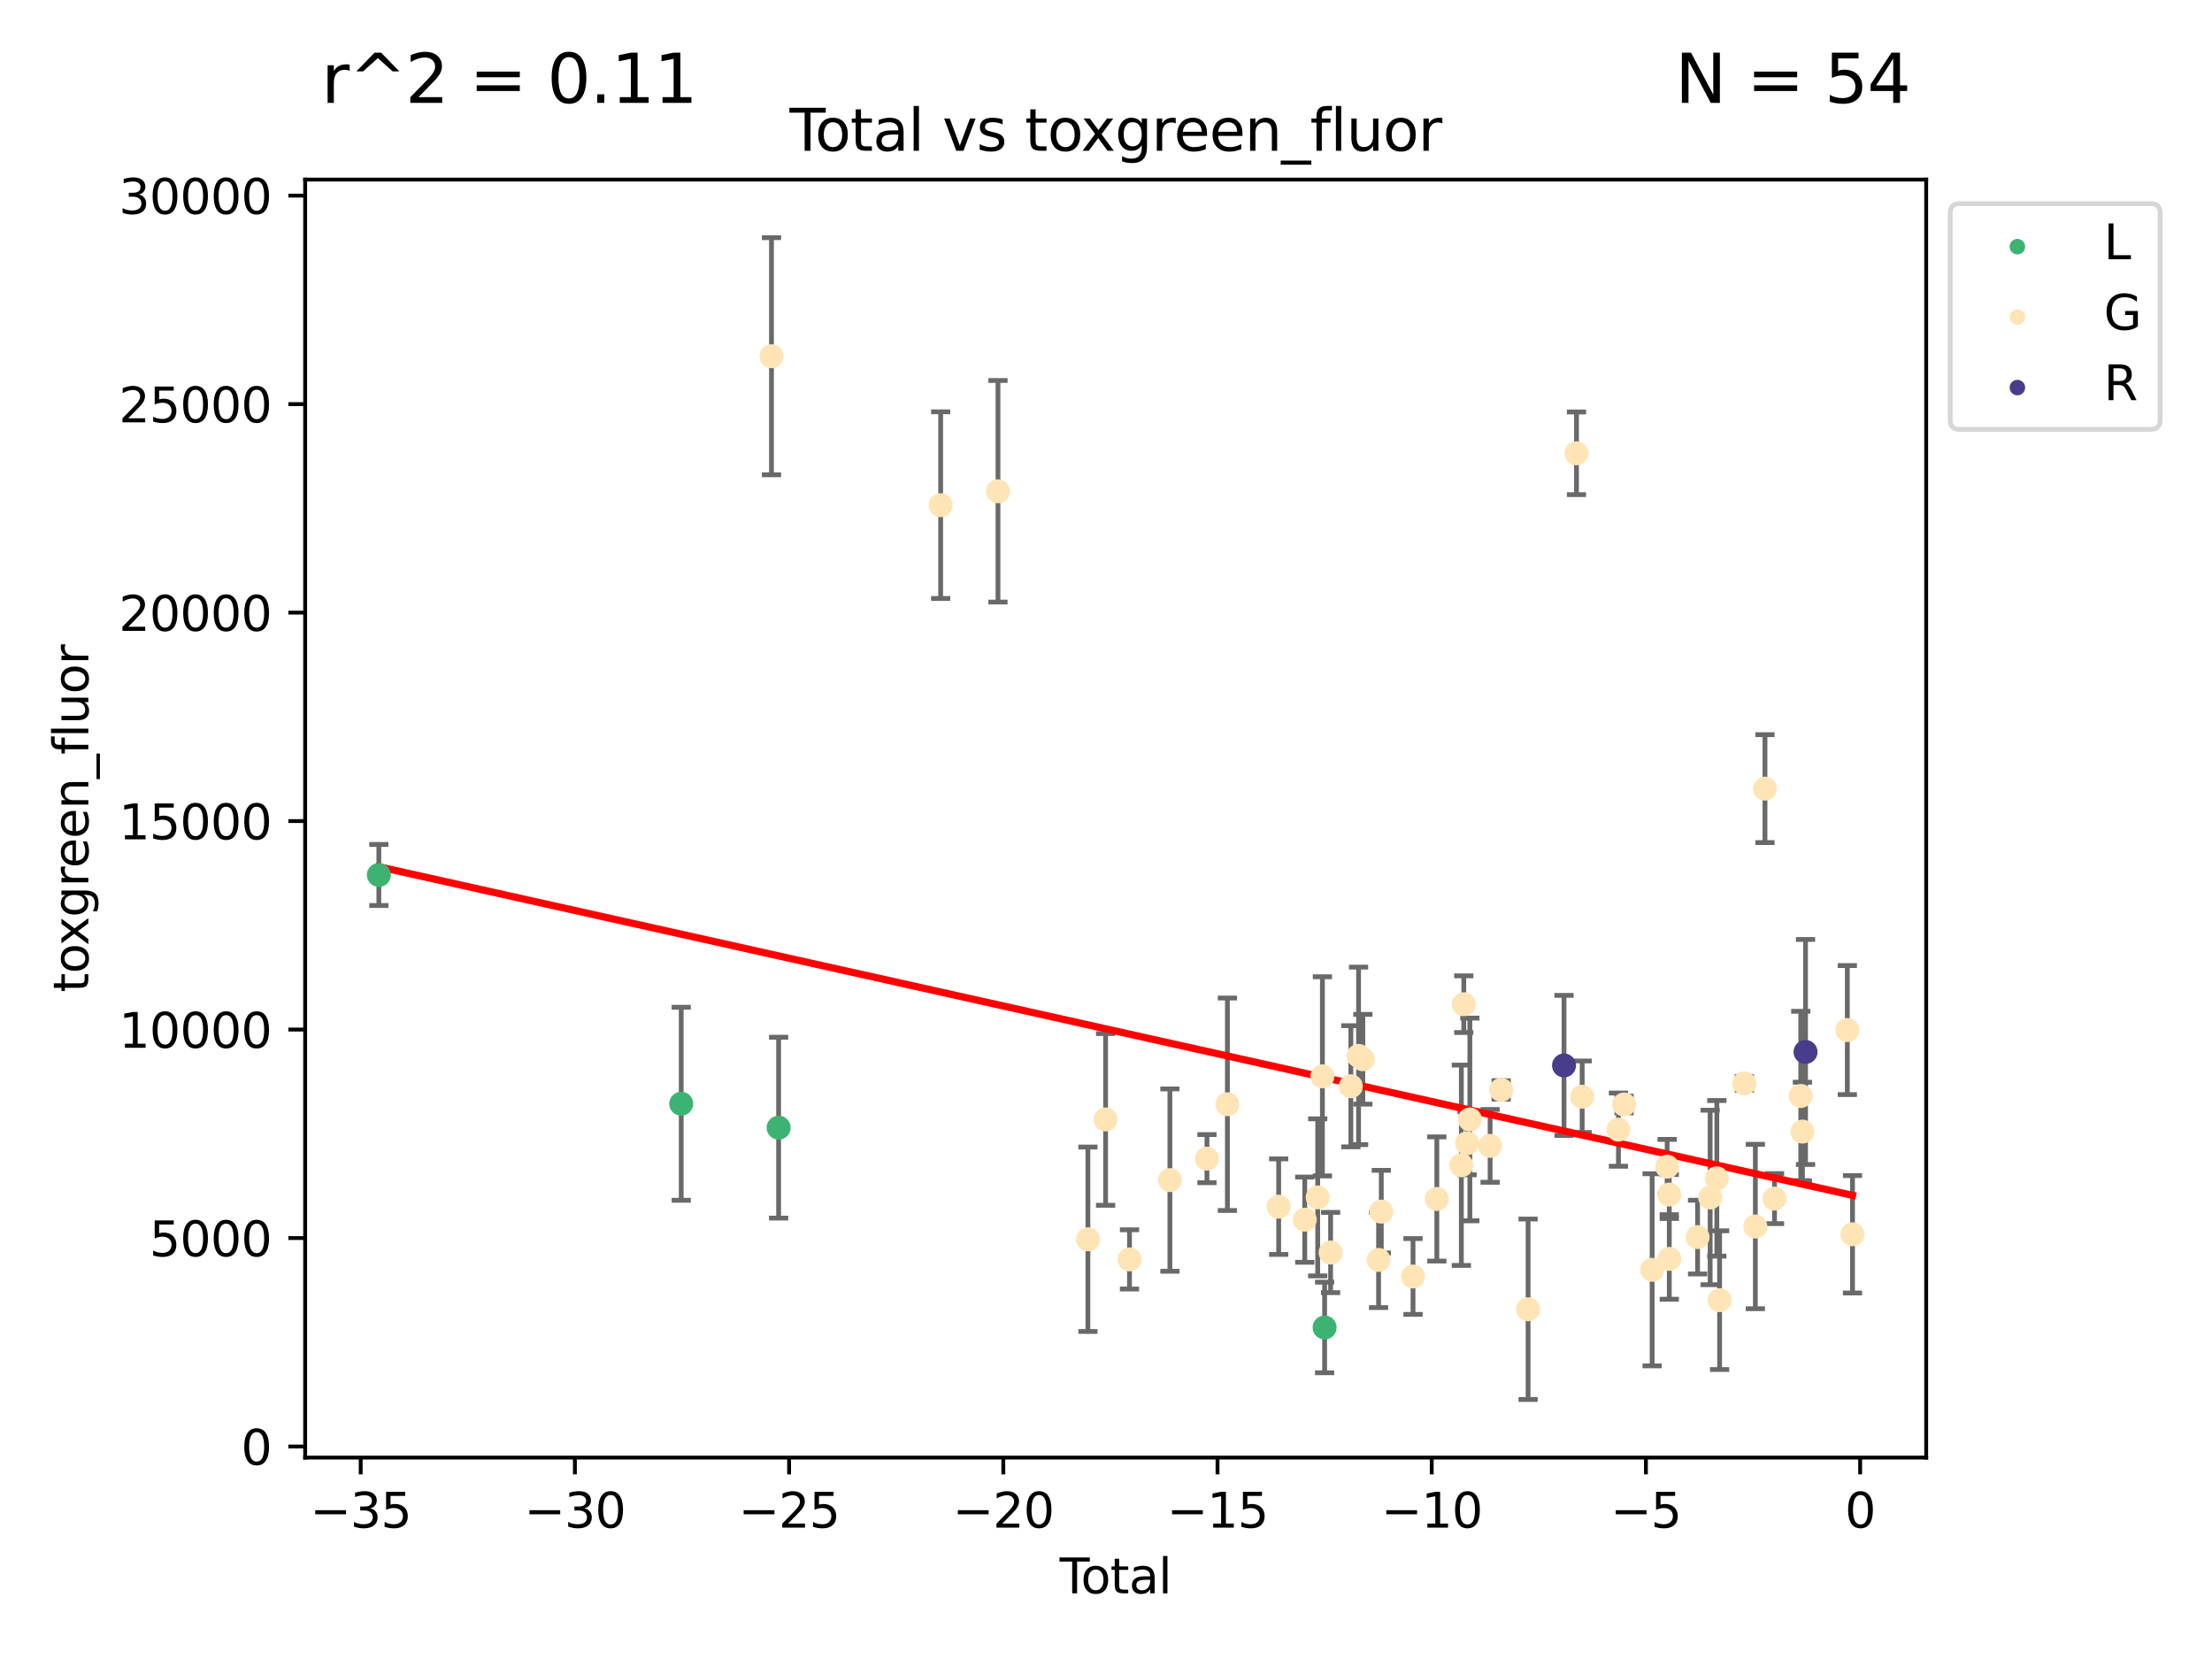<?xml version="1.0" encoding="utf-8" standalone="no"?>
<!DOCTYPE svg PUBLIC "-//W3C//DTD SVG 1.1//EN"
  "http://www.w3.org/Graphics/SVG/1.1/DTD/svg11.dtd">
<svg xmlns:xlink="http://www.w3.org/1999/xlink" width="460.8pt" height="345.6pt" viewBox="0 0 460.8 345.6" xmlns="http://www.w3.org/2000/svg" version="1.1">
 <defs>
  <style type="text/css">*{stroke-linejoin: round; stroke-linecap: butt}</style>
 </defs>
 <g id="figure_1">
  <g id="patch_1">
   <path d="M 0 345.6 
L 460.8 345.6 
L 460.8 0 
L 0 0 
z
" style="fill: #ffffff"/>
  </g>
  <g id="axes_1">
   <g id="patch_2">
    <path d="M 63.571 303.64 
L 401.26 303.64 
L 401.26 37.411 
L 63.571 37.411 
z
" style="fill: #ffffff"/>
   </g>
   <g id="PathCollection_1">
    <defs>
     <path id="mb30250d85d" d="M 0 1.118 
C 0.297 1.118 0.581 1 0.791 0.791 
C 1 0.581 1.118 0.297 1.118 0 
C 1.118 -0.297 1 -0.581 0.791 -0.791 
C 0.581 -1 0.297 -1.118 0 -1.118 
C -0.297 -1.118 -0.581 -1 -0.791 -0.791 
C -1 -0.581 -1.118 -0.297 -1.118 0 
C -1.118 0.297 -1 0.581 -0.791 0.791 
C -0.581 1 -0.297 1.118 0 1.118 
z
" style="stroke: #3cb371"/>
    </defs>
    <g clip-path="url(#p413982f5e1)">
     <use xlink:href="#mb30250d85d" x="78.921" y="182.274" style="fill: #3cb371; stroke: #3cb371"/>
     <use xlink:href="#mb30250d85d" x="141.91" y="229.93" style="fill: #3cb371; stroke: #3cb371"/>
     <use xlink:href="#mb30250d85d" x="162.201" y="234.914" style="fill: #3cb371; stroke: #3cb371"/>
     <use xlink:href="#mb30250d85d" x="275.942" y="276.537" style="fill: #3cb371; stroke: #3cb371"/>
    </g>
   </g>
   <g id="PathCollection_2">
    <defs>
     <path id="m7699eadff0" d="M 0 1.118 
C 0.297 1.118 0.581 1 0.791 0.791 
C 1 0.581 1.118 0.297 1.118 0 
C 1.118 -0.297 1 -0.581 0.791 -0.791 
C 0.581 -1 0.297 -1.118 0 -1.118 
C -0.297 -1.118 -0.581 -1 -0.791 -0.791 
C -1 -0.581 -1.118 -0.297 -1.118 0 
C -1.118 0.297 -1 0.581 -0.791 0.791 
C -0.581 1 -0.297 1.118 0 1.118 
z
" style="stroke: #ffe4b5"/>
    </defs>
    <g clip-path="url(#p413982f5e1)">
     <use xlink:href="#m7699eadff0" x="160.714" y="74.208" style="fill: #ffe4b5; stroke: #ffe4b5"/>
     <use xlink:href="#m7699eadff0" x="195.959" y="105.23" style="fill: #ffe4b5; stroke: #ffe4b5"/>
     <use xlink:href="#m7699eadff0" x="207.898" y="102.342" style="fill: #ffe4b5; stroke: #ffe4b5"/>
     <use xlink:href="#m7699eadff0" x="226.634" y="258.16" style="fill: #ffe4b5; stroke: #ffe4b5"/>
     <use xlink:href="#m7699eadff0" x="230.316" y="233.197" style="fill: #ffe4b5; stroke: #ffe4b5"/>
     <use xlink:href="#m7699eadff0" x="235.295" y="262.355" style="fill: #ffe4b5; stroke: #ffe4b5"/>
     <use xlink:href="#m7699eadff0" x="243.713" y="245.833" style="fill: #ffe4b5; stroke: #ffe4b5"/>
     <use xlink:href="#m7699eadff0" x="251.433" y="241.366" style="fill: #ffe4b5; stroke: #ffe4b5"/>
     <use xlink:href="#m7699eadff0" x="255.691" y="230.034" style="fill: #ffe4b5; stroke: #ffe4b5"/>
     <use xlink:href="#m7699eadff0" x="266.372" y="251.371" style="fill: #ffe4b5; stroke: #ffe4b5"/>
     <use xlink:href="#m7699eadff0" x="271.803" y="254.078" style="fill: #ffe4b5; stroke: #ffe4b5"/>
     <use xlink:href="#m7699eadff0" x="274.503" y="249.435" style="fill: #ffe4b5; stroke: #ffe4b5"/>
     <use xlink:href="#m7699eadff0" x="275.482" y="224.22" style="fill: #ffe4b5; stroke: #ffe4b5"/>
     <use xlink:href="#m7699eadff0" x="277.188" y="260.922" style="fill: #ffe4b5; stroke: #ffe4b5"/>
     <use xlink:href="#m7699eadff0" x="281.41" y="226.288" style="fill: #ffe4b5; stroke: #ffe4b5"/>
     <use xlink:href="#m7699eadff0" x="283.014" y="219.956" style="fill: #ffe4b5; stroke: #ffe4b5"/>
     <use xlink:href="#m7699eadff0" x="283.907" y="220.66" style="fill: #ffe4b5; stroke: #ffe4b5"/>
     <use xlink:href="#m7699eadff0" x="287.182" y="262.473" style="fill: #ffe4b5; stroke: #ffe4b5"/>
     <use xlink:href="#m7699eadff0" x="287.748" y="252.406" style="fill: #ffe4b5; stroke: #ffe4b5"/>
     <use xlink:href="#m7699eadff0" x="294.358" y="265.915" style="fill: #ffe4b5; stroke: #ffe4b5"/>
     <use xlink:href="#m7699eadff0" x="299.317" y="249.77" style="fill: #ffe4b5; stroke: #ffe4b5"/>
     <use xlink:href="#m7699eadff0" x="304.426" y="242.746" style="fill: #ffe4b5; stroke: #ffe4b5"/>
     <use xlink:href="#m7699eadff0" x="304.935" y="209.192" style="fill: #ffe4b5; stroke: #ffe4b5"/>
     <use xlink:href="#m7699eadff0" x="305.623" y="238.161" style="fill: #ffe4b5; stroke: #ffe4b5"/>
     <use xlink:href="#m7699eadff0" x="306.199" y="233.201" style="fill: #ffe4b5; stroke: #ffe4b5"/>
     <use xlink:href="#m7699eadff0" x="310.416" y="238.706" style="fill: #ffe4b5; stroke: #ffe4b5"/>
     <use xlink:href="#m7699eadff0" x="312.721" y="227.045" style="fill: #ffe4b5; stroke: #ffe4b5"/>
     <use xlink:href="#m7699eadff0" x="318.328" y="272.743" style="fill: #ffe4b5; stroke: #ffe4b5"/>
     <use xlink:href="#m7699eadff0" x="328.411" y="94.432" style="fill: #ffe4b5; stroke: #ffe4b5"/>
     <use xlink:href="#m7699eadff0" x="329.592" y="228.467" style="fill: #ffe4b5; stroke: #ffe4b5"/>
     <use xlink:href="#m7699eadff0" x="337.151" y="235.325" style="fill: #ffe4b5; stroke: #ffe4b5"/>
     <use xlink:href="#m7699eadff0" x="338.328" y="230.083" style="fill: #ffe4b5; stroke: #ffe4b5"/>
     <use xlink:href="#m7699eadff0" x="344.169" y="264.527" style="fill: #ffe4b5; stroke: #ffe4b5"/>
     <use xlink:href="#m7699eadff0" x="347.297" y="243.04" style="fill: #ffe4b5; stroke: #ffe4b5"/>
     <use xlink:href="#m7699eadff0" x="347.735" y="248.851" style="fill: #ffe4b5; stroke: #ffe4b5"/>
     <use xlink:href="#m7699eadff0" x="347.744" y="262.246" style="fill: #ffe4b5; stroke: #ffe4b5"/>
     <use xlink:href="#m7699eadff0" x="353.636" y="257.711" style="fill: #ffe4b5; stroke: #ffe4b5"/>
     <use xlink:href="#m7699eadff0" x="356.257" y="249.454" style="fill: #ffe4b5; stroke: #ffe4b5"/>
     <use xlink:href="#m7699eadff0" x="357.648" y="245.466" style="fill: #ffe4b5; stroke: #ffe4b5"/>
     <use xlink:href="#m7699eadff0" x="358.225" y="270.848" style="fill: #ffe4b5; stroke: #ffe4b5"/>
     <use xlink:href="#m7699eadff0" x="363.379" y="225.684" style="fill: #ffe4b5; stroke: #ffe4b5"/>
     <use xlink:href="#m7699eadff0" x="365.674" y="255.503" style="fill: #ffe4b5; stroke: #ffe4b5"/>
     <use xlink:href="#m7699eadff0" x="367.676" y="164.284" style="fill: #ffe4b5; stroke: #ffe4b5"/>
     <use xlink:href="#m7699eadff0" x="369.667" y="249.691" style="fill: #ffe4b5; stroke: #ffe4b5"/>
     <use xlink:href="#m7699eadff0" x="375.136" y="228.311" style="fill: #ffe4b5; stroke: #ffe4b5"/>
     <use xlink:href="#m7699eadff0" x="375.48" y="235.728" style="fill: #ffe4b5; stroke: #ffe4b5"/>
     <use xlink:href="#m7699eadff0" x="384.832" y="214.584" style="fill: #ffe4b5; stroke: #ffe4b5"/>
     <use xlink:href="#m7699eadff0" x="385.911" y="257.123" style="fill: #ffe4b5; stroke: #ffe4b5"/>
    </g>
   </g>
   <g id="PathCollection_3">
    <defs>
     <path id="m7a2a845eb6" d="M 0 1.118 
C 0.297 1.118 0.581 1 0.791 0.791 
C 1 0.581 1.118 0.297 1.118 0 
C 1.118 -0.297 1 -0.581 0.791 -0.791 
C 0.581 -1 0.297 -1.118 0 -1.118 
C -0.297 -1.118 -0.581 -1 -0.791 -0.791 
C -1 -0.581 -1.118 -0.297 -1.118 0 
C -1.118 0.297 -1 0.581 -0.791 0.791 
C -0.581 1 -0.297 1.118 0 1.118 
z
" style="stroke: #483d8b"/>
    </defs>
    <g clip-path="url(#p413982f5e1)">
     <use xlink:href="#m7a2a845eb6" x="325.813" y="221.954" style="fill: #483d8b; stroke: #483d8b"/>
     <use xlink:href="#m7a2a845eb6" x="376.126" y="219.142" style="fill: #483d8b; stroke: #483d8b"/>
    </g>
   </g>
   <g id="matplotlib.axis_1">
    <g id="xtick_1">
     <g id="line2d_1">
      <defs>
       <path id="mcee246c853" d="M 0 0 
L 0 3.5 
" style="stroke: #000000; stroke-width: 0.8"/>
      </defs>
      <g>
       <use xlink:href="#mcee246c853" x="75.138" y="303.64" style="stroke: #000000; stroke-width: 0.8"/>
      </g>
     </g>
     <g id="text_1">
      <!-- −35 -->
      <g transform="translate(64.586 318.238)scale(0.1 -0.1)">
       <defs>
        <path id="DejaVuSans-2212" d="M 678 2272 
L 4684 2272 
L 4684 1741 
L 678 1741 
L 678 2272 
z
" transform="scale(0.016)"/>
        <path id="DejaVuSans-33" d="M 2597 2516 
Q 3050 2419 3304 2112 
Q 3559 1806 3559 1356 
Q 3559 666 3084 287 
Q 2609 -91 1734 -91 
Q 1441 -91 1130 -33 
Q 819 25 488 141 
L 488 750 
Q 750 597 1062 519 
Q 1375 441 1716 441 
Q 2309 441 2620 675 
Q 2931 909 2931 1356 
Q 2931 1769 2642 2001 
Q 2353 2234 1838 2234 
L 1294 2234 
L 1294 2753 
L 1863 2753 
Q 2328 2753 2575 2939 
Q 2822 3125 2822 3475 
Q 2822 3834 2567 4026 
Q 2313 4219 1838 4219 
Q 1578 4219 1281 4162 
Q 984 4106 628 3988 
L 628 4550 
Q 988 4650 1302 4700 
Q 1616 4750 1894 4750 
Q 2613 4750 3031 4423 
Q 3450 4097 3450 3541 
Q 3450 3153 3228 2886 
Q 3006 2619 2597 2516 
z
" transform="scale(0.016)"/>
        <path id="DejaVuSans-35" d="M 691 4666 
L 3169 4666 
L 3169 4134 
L 1269 4134 
L 1269 2991 
Q 1406 3038 1543 3061 
Q 1681 3084 1819 3084 
Q 2600 3084 3056 2656 
Q 3513 2228 3513 1497 
Q 3513 744 3044 326 
Q 2575 -91 1722 -91 
Q 1428 -91 1123 -41 
Q 819 9 494 109 
L 494 744 
Q 775 591 1075 516 
Q 1375 441 1709 441 
Q 2250 441 2565 725 
Q 2881 1009 2881 1497 
Q 2881 1984 2565 2268 
Q 2250 2553 1709 2553 
Q 1456 2553 1204 2497 
Q 953 2441 691 2322 
L 691 4666 
z
" transform="scale(0.016)"/>
       </defs>
       <use xlink:href="#DejaVuSans-2212"/>
       <use xlink:href="#DejaVuSans-33" x="83.789"/>
       <use xlink:href="#DejaVuSans-35" x="147.412"/>
      </g>
     </g>
    </g>
    <g id="xtick_2">
     <g id="line2d_2">
      <g>
       <use xlink:href="#mcee246c853" x="119.762" y="303.64" style="stroke: #000000; stroke-width: 0.8"/>
      </g>
     </g>
     <g id="text_2">
      <!-- −30 -->
      <g transform="translate(109.209 318.238)scale(0.1 -0.1)">
       <defs>
        <path id="DejaVuSans-30" d="M 2034 4250 
Q 1547 4250 1301 3770 
Q 1056 3291 1056 2328 
Q 1056 1369 1301 889 
Q 1547 409 2034 409 
Q 2525 409 2770 889 
Q 3016 1369 3016 2328 
Q 3016 3291 2770 3770 
Q 2525 4250 2034 4250 
z
M 2034 4750 
Q 2819 4750 3233 4129 
Q 3647 3509 3647 2328 
Q 3647 1150 3233 529 
Q 2819 -91 2034 -91 
Q 1250 -91 836 529 
Q 422 1150 422 2328 
Q 422 3509 836 4129 
Q 1250 4750 2034 4750 
z
" transform="scale(0.016)"/>
       </defs>
       <use xlink:href="#DejaVuSans-2212"/>
       <use xlink:href="#DejaVuSans-33" x="83.789"/>
       <use xlink:href="#DejaVuSans-30" x="147.412"/>
      </g>
     </g>
    </g>
    <g id="xtick_3">
     <g id="line2d_3">
      <g>
       <use xlink:href="#mcee246c853" x="164.385" y="303.64" style="stroke: #000000; stroke-width: 0.8"/>
      </g>
     </g>
     <g id="text_3">
      <!-- −25 -->
      <g transform="translate(153.833 318.238)scale(0.1 -0.1)">
       <defs>
        <path id="DejaVuSans-32" d="M 1228 531 
L 3431 531 
L 3431 0 
L 469 0 
L 469 531 
Q 828 903 1448 1529 
Q 2069 2156 2228 2338 
Q 2531 2678 2651 2914 
Q 2772 3150 2772 3378 
Q 2772 3750 2511 3984 
Q 2250 4219 1831 4219 
Q 1534 4219 1204 4116 
Q 875 4013 500 3803 
L 500 4441 
Q 881 4594 1212 4672 
Q 1544 4750 1819 4750 
Q 2544 4750 2975 4387 
Q 3406 4025 3406 3419 
Q 3406 3131 3298 2873 
Q 3191 2616 2906 2266 
Q 2828 2175 2409 1742 
Q 1991 1309 1228 531 
z
" transform="scale(0.016)"/>
       </defs>
       <use xlink:href="#DejaVuSans-2212"/>
       <use xlink:href="#DejaVuSans-32" x="83.789"/>
       <use xlink:href="#DejaVuSans-35" x="147.412"/>
      </g>
     </g>
    </g>
    <g id="xtick_4">
     <g id="line2d_4">
      <g>
       <use xlink:href="#mcee246c853" x="209.008" y="303.64" style="stroke: #000000; stroke-width: 0.8"/>
      </g>
     </g>
     <g id="text_4">
      <!-- −20 -->
      <g transform="translate(198.456 318.238)scale(0.1 -0.1)">
       <use xlink:href="#DejaVuSans-2212"/>
       <use xlink:href="#DejaVuSans-32" x="83.789"/>
       <use xlink:href="#DejaVuSans-30" x="147.412"/>
      </g>
     </g>
    </g>
    <g id="xtick_5">
     <g id="line2d_5">
      <g>
       <use xlink:href="#mcee246c853" x="253.632" y="303.64" style="stroke: #000000; stroke-width: 0.8"/>
      </g>
     </g>
     <g id="text_5">
      <!-- −15 -->
      <g transform="translate(243.079 318.238)scale(0.1 -0.1)">
       <defs>
        <path id="DejaVuSans-31" d="M 794 531 
L 1825 531 
L 1825 4091 
L 703 3866 
L 703 4441 
L 1819 4666 
L 2450 4666 
L 2450 531 
L 3481 531 
L 3481 0 
L 794 0 
L 794 531 
z
" transform="scale(0.016)"/>
       </defs>
       <use xlink:href="#DejaVuSans-2212"/>
       <use xlink:href="#DejaVuSans-31" x="83.789"/>
       <use xlink:href="#DejaVuSans-35" x="147.412"/>
      </g>
     </g>
    </g>
    <g id="xtick_6">
     <g id="line2d_6">
      <g>
       <use xlink:href="#mcee246c853" x="298.255" y="303.64" style="stroke: #000000; stroke-width: 0.8"/>
      </g>
     </g>
     <g id="text_6">
      <!-- −10 -->
      <g transform="translate(287.703 318.238)scale(0.1 -0.1)">
       <use xlink:href="#DejaVuSans-2212"/>
       <use xlink:href="#DejaVuSans-31" x="83.789"/>
       <use xlink:href="#DejaVuSans-30" x="147.412"/>
      </g>
     </g>
    </g>
    <g id="xtick_7">
     <g id="line2d_7">
      <g>
       <use xlink:href="#mcee246c853" x="342.878" y="303.64" style="stroke: #000000; stroke-width: 0.8"/>
      </g>
     </g>
     <g id="text_7">
      <!-- −5 -->
      <g transform="translate(335.507 318.238)scale(0.1 -0.1)">
       <use xlink:href="#DejaVuSans-2212"/>
       <use xlink:href="#DejaVuSans-35" x="83.789"/>
      </g>
     </g>
    </g>
    <g id="xtick_8">
     <g id="line2d_8">
      <g>
       <use xlink:href="#mcee246c853" x="387.502" y="303.64" style="stroke: #000000; stroke-width: 0.8"/>
      </g>
     </g>
     <g id="text_8">
      <!-- 0 -->
      <g transform="translate(384.32 318.238)scale(0.1 -0.1)">
       <use xlink:href="#DejaVuSans-30"/>
      </g>
     </g>
    </g>
    <g id="text_9">
     <!-- Total -->
     <g transform="translate(220.739 331.917)scale(0.1 -0.1)">
      <defs>
       <path id="DejaVuSans-54" d="M -19 4666 
L 3928 4666 
L 3928 4134 
L 2272 4134 
L 2272 0 
L 1638 0 
L 1638 4134 
L -19 4134 
L -19 4666 
z
" transform="scale(0.016)"/>
       <path id="DejaVuSans-6f" d="M 1959 3097 
Q 1497 3097 1228 2736 
Q 959 2375 959 1747 
Q 959 1119 1226 758 
Q 1494 397 1959 397 
Q 2419 397 2687 759 
Q 2956 1122 2956 1747 
Q 2956 2369 2687 2733 
Q 2419 3097 1959 3097 
z
M 1959 3584 
Q 2709 3584 3137 3096 
Q 3566 2609 3566 1747 
Q 3566 888 3137 398 
Q 2709 -91 1959 -91 
Q 1206 -91 779 398 
Q 353 888 353 1747 
Q 353 2609 779 3096 
Q 1206 3584 1959 3584 
z
" transform="scale(0.016)"/>
       <path id="DejaVuSans-74" d="M 1172 4494 
L 1172 3500 
L 2356 3500 
L 2356 3053 
L 1172 3053 
L 1172 1153 
Q 1172 725 1289 603 
Q 1406 481 1766 481 
L 2356 481 
L 2356 0 
L 1766 0 
Q 1100 0 847 248 
Q 594 497 594 1153 
L 594 3053 
L 172 3053 
L 172 3500 
L 594 3500 
L 594 4494 
L 1172 4494 
z
" transform="scale(0.016)"/>
       <path id="DejaVuSans-61" d="M 2194 1759 
Q 1497 1759 1228 1600 
Q 959 1441 959 1056 
Q 959 750 1161 570 
Q 1363 391 1709 391 
Q 2188 391 2477 730 
Q 2766 1069 2766 1631 
L 2766 1759 
L 2194 1759 
z
M 3341 1997 
L 3341 0 
L 2766 0 
L 2766 531 
Q 2569 213 2275 61 
Q 1981 -91 1556 -91 
Q 1019 -91 701 211 
Q 384 513 384 1019 
Q 384 1609 779 1909 
Q 1175 2209 1959 2209 
L 2766 2209 
L 2766 2266 
Q 2766 2663 2505 2880 
Q 2244 3097 1772 3097 
Q 1472 3097 1187 3025 
Q 903 2953 641 2809 
L 641 3341 
Q 956 3463 1253 3523 
Q 1550 3584 1831 3584 
Q 2591 3584 2966 3190 
Q 3341 2797 3341 1997 
z
" transform="scale(0.016)"/>
       <path id="DejaVuSans-6c" d="M 603 4863 
L 1178 4863 
L 1178 0 
L 603 0 
L 603 4863 
z
" transform="scale(0.016)"/>
      </defs>
      <use xlink:href="#DejaVuSans-54"/>
      <use xlink:href="#DejaVuSans-6f" x="44.084"/>
      <use xlink:href="#DejaVuSans-74" x="105.266"/>
      <use xlink:href="#DejaVuSans-61" x="144.475"/>
      <use xlink:href="#DejaVuSans-6c" x="205.754"/>
     </g>
    </g>
   </g>
   <g id="matplotlib.axis_2">
    <g id="ytick_1">
     <g id="line2d_9">
      <defs>
       <path id="m8f7e8dba12" d="M 0 0 
L -3.5 0 
" style="stroke: #000000; stroke-width: 0.8"/>
      </defs>
      <g>
       <use xlink:href="#m8f7e8dba12" x="63.571" y="301.335" style="stroke: #000000; stroke-width: 0.8"/>
      </g>
     </g>
     <g id="text_10">
      <!-- 0 -->
      <g transform="translate(50.209 305.134)scale(0.1 -0.1)">
       <use xlink:href="#DejaVuSans-30"/>
      </g>
     </g>
    </g>
    <g id="ytick_2">
     <g id="line2d_10">
      <g>
       <use xlink:href="#m8f7e8dba12" x="63.571" y="257.905" style="stroke: #000000; stroke-width: 0.8"/>
      </g>
     </g>
     <g id="text_11">
      <!-- 5000 -->
      <g transform="translate(31.121 261.704)scale(0.1 -0.1)">
       <use xlink:href="#DejaVuSans-35"/>
       <use xlink:href="#DejaVuSans-30" x="63.623"/>
       <use xlink:href="#DejaVuSans-30" x="127.246"/>
       <use xlink:href="#DejaVuSans-30" x="190.869"/>
      </g>
     </g>
    </g>
    <g id="ytick_3">
     <g id="line2d_11">
      <g>
       <use xlink:href="#m8f7e8dba12" x="63.571" y="214.475" style="stroke: #000000; stroke-width: 0.8"/>
      </g>
     </g>
     <g id="text_12">
      <!-- 10000 -->
      <g transform="translate(24.759 218.275)scale(0.1 -0.1)">
       <use xlink:href="#DejaVuSans-31"/>
       <use xlink:href="#DejaVuSans-30" x="63.623"/>
       <use xlink:href="#DejaVuSans-30" x="127.246"/>
       <use xlink:href="#DejaVuSans-30" x="190.869"/>
       <use xlink:href="#DejaVuSans-30" x="254.492"/>
      </g>
     </g>
    </g>
    <g id="ytick_4">
     <g id="line2d_12">
      <g>
       <use xlink:href="#m8f7e8dba12" x="63.571" y="171.046" style="stroke: #000000; stroke-width: 0.8"/>
      </g>
     </g>
     <g id="text_13">
      <!-- 15000 -->
      <g transform="translate(24.759 174.845)scale(0.1 -0.1)">
       <use xlink:href="#DejaVuSans-31"/>
       <use xlink:href="#DejaVuSans-35" x="63.623"/>
       <use xlink:href="#DejaVuSans-30" x="127.246"/>
       <use xlink:href="#DejaVuSans-30" x="190.869"/>
       <use xlink:href="#DejaVuSans-30" x="254.492"/>
      </g>
     </g>
    </g>
    <g id="ytick_5">
     <g id="line2d_13">
      <g>
       <use xlink:href="#m8f7e8dba12" x="63.571" y="127.616" style="stroke: #000000; stroke-width: 0.8"/>
      </g>
     </g>
     <g id="text_14">
      <!-- 20000 -->
      <g transform="translate(24.759 131.415)scale(0.1 -0.1)">
       <use xlink:href="#DejaVuSans-32"/>
       <use xlink:href="#DejaVuSans-30" x="63.623"/>
       <use xlink:href="#DejaVuSans-30" x="127.246"/>
       <use xlink:href="#DejaVuSans-30" x="190.869"/>
       <use xlink:href="#DejaVuSans-30" x="254.492"/>
      </g>
     </g>
    </g>
    <g id="ytick_6">
     <g id="line2d_14">
      <g>
       <use xlink:href="#m8f7e8dba12" x="63.571" y="84.186" style="stroke: #000000; stroke-width: 0.8"/>
      </g>
     </g>
     <g id="text_15">
      <!-- 25000 -->
      <g transform="translate(24.759 87.985)scale(0.1 -0.1)">
       <use xlink:href="#DejaVuSans-32"/>
       <use xlink:href="#DejaVuSans-35" x="63.623"/>
       <use xlink:href="#DejaVuSans-30" x="127.246"/>
       <use xlink:href="#DejaVuSans-30" x="190.869"/>
       <use xlink:href="#DejaVuSans-30" x="254.492"/>
      </g>
     </g>
    </g>
    <g id="ytick_7">
     <g id="line2d_15">
      <g>
       <use xlink:href="#m8f7e8dba12" x="63.571" y="40.757" style="stroke: #000000; stroke-width: 0.8"/>
      </g>
     </g>
     <g id="text_16">
      <!-- 30000 -->
      <g transform="translate(24.759 44.556)scale(0.1 -0.1)">
       <use xlink:href="#DejaVuSans-33"/>
       <use xlink:href="#DejaVuSans-30" x="63.623"/>
       <use xlink:href="#DejaVuSans-30" x="127.246"/>
       <use xlink:href="#DejaVuSans-30" x="190.869"/>
       <use xlink:href="#DejaVuSans-30" x="254.492"/>
      </g>
     </g>
    </g>
    <g id="text_17">
     <!-- toxgreen_fluor -->
     <g transform="translate(18.401 206.72)rotate(-90)scale(0.1 -0.1)">
      <defs>
       <path id="DejaVuSans-78" d="M 3513 3500 
L 2247 1797 
L 3578 0 
L 2900 0 
L 1881 1375 
L 863 0 
L 184 0 
L 1544 1831 
L 300 3500 
L 978 3500 
L 1906 2253 
L 2834 3500 
L 3513 3500 
z
" transform="scale(0.016)"/>
       <path id="DejaVuSans-67" d="M 2906 1791 
Q 2906 2416 2648 2759 
Q 2391 3103 1925 3103 
Q 1463 3103 1205 2759 
Q 947 2416 947 1791 
Q 947 1169 1205 825 
Q 1463 481 1925 481 
Q 2391 481 2648 825 
Q 2906 1169 2906 1791 
z
M 3481 434 
Q 3481 -459 3084 -895 
Q 2688 -1331 1869 -1331 
Q 1566 -1331 1297 -1286 
Q 1028 -1241 775 -1147 
L 775 -588 
Q 1028 -725 1275 -790 
Q 1522 -856 1778 -856 
Q 2344 -856 2625 -561 
Q 2906 -266 2906 331 
L 2906 616 
Q 2728 306 2450 153 
Q 2172 0 1784 0 
Q 1141 0 747 490 
Q 353 981 353 1791 
Q 353 2603 747 3093 
Q 1141 3584 1784 3584 
Q 2172 3584 2450 3431 
Q 2728 3278 2906 2969 
L 2906 3500 
L 3481 3500 
L 3481 434 
z
" transform="scale(0.016)"/>
       <path id="DejaVuSans-72" d="M 2631 2963 
Q 2534 3019 2420 3045 
Q 2306 3072 2169 3072 
Q 1681 3072 1420 2755 
Q 1159 2438 1159 1844 
L 1159 0 
L 581 0 
L 581 3500 
L 1159 3500 
L 1159 2956 
Q 1341 3275 1631 3429 
Q 1922 3584 2338 3584 
Q 2397 3584 2469 3576 
Q 2541 3569 2628 3553 
L 2631 2963 
z
" transform="scale(0.016)"/>
       <path id="DejaVuSans-65" d="M 3597 1894 
L 3597 1613 
L 953 1613 
Q 991 1019 1311 708 
Q 1631 397 2203 397 
Q 2534 397 2845 478 
Q 3156 559 3463 722 
L 3463 178 
Q 3153 47 2828 -22 
Q 2503 -91 2169 -91 
Q 1331 -91 842 396 
Q 353 884 353 1716 
Q 353 2575 817 3079 
Q 1281 3584 2069 3584 
Q 2775 3584 3186 3129 
Q 3597 2675 3597 1894 
z
M 3022 2063 
Q 3016 2534 2758 2815 
Q 2500 3097 2075 3097 
Q 1594 3097 1305 2825 
Q 1016 2553 972 2059 
L 3022 2063 
z
" transform="scale(0.016)"/>
       <path id="DejaVuSans-6e" d="M 3513 2113 
L 3513 0 
L 2938 0 
L 2938 2094 
Q 2938 2591 2744 2837 
Q 2550 3084 2163 3084 
Q 1697 3084 1428 2787 
Q 1159 2491 1159 1978 
L 1159 0 
L 581 0 
L 581 3500 
L 1159 3500 
L 1159 2956 
Q 1366 3272 1645 3428 
Q 1925 3584 2291 3584 
Q 2894 3584 3203 3211 
Q 3513 2838 3513 2113 
z
" transform="scale(0.016)"/>
       <path id="DejaVuSans-5f" d="M 3263 -1063 
L 3263 -1509 
L -63 -1509 
L -63 -1063 
L 3263 -1063 
z
" transform="scale(0.016)"/>
       <path id="DejaVuSans-66" d="M 2375 4863 
L 2375 4384 
L 1825 4384 
Q 1516 4384 1395 4259 
Q 1275 4134 1275 3809 
L 1275 3500 
L 2222 3500 
L 2222 3053 
L 1275 3053 
L 1275 0 
L 697 0 
L 697 3053 
L 147 3053 
L 147 3500 
L 697 3500 
L 697 3744 
Q 697 4328 969 4595 
Q 1241 4863 1831 4863 
L 2375 4863 
z
" transform="scale(0.016)"/>
       <path id="DejaVuSans-75" d="M 544 1381 
L 544 3500 
L 1119 3500 
L 1119 1403 
Q 1119 906 1312 657 
Q 1506 409 1894 409 
Q 2359 409 2629 706 
Q 2900 1003 2900 1516 
L 2900 3500 
L 3475 3500 
L 3475 0 
L 2900 0 
L 2900 538 
Q 2691 219 2414 64 
Q 2138 -91 1772 -91 
Q 1169 -91 856 284 
Q 544 659 544 1381 
z
M 1991 3584 
L 1991 3584 
z
" transform="scale(0.016)"/>
      </defs>
      <use xlink:href="#DejaVuSans-74"/>
      <use xlink:href="#DejaVuSans-6f" x="39.209"/>
      <use xlink:href="#DejaVuSans-78" x="97.266"/>
      <use xlink:href="#DejaVuSans-67" x="156.445"/>
      <use xlink:href="#DejaVuSans-72" x="219.922"/>
      <use xlink:href="#DejaVuSans-65" x="258.785"/>
      <use xlink:href="#DejaVuSans-65" x="320.309"/>
      <use xlink:href="#DejaVuSans-6e" x="381.832"/>
      <use xlink:href="#DejaVuSans-5f" x="445.211"/>
      <use xlink:href="#DejaVuSans-66" x="495.211"/>
      <use xlink:href="#DejaVuSans-6c" x="530.416"/>
      <use xlink:href="#DejaVuSans-75" x="558.199"/>
      <use xlink:href="#DejaVuSans-6f" x="621.578"/>
      <use xlink:href="#DejaVuSans-72" x="682.76"/>
     </g>
    </g>
   </g>
   <g id="LineCollection_1">
    <path d="M 78.921 188.633 
L 78.921 175.915 
" clip-path="url(#p413982f5e1)" style="fill: none; stroke: #696969"/>
    <path d="M 141.91 250.036 
L 141.91 209.825 
" clip-path="url(#p413982f5e1)" style="fill: none; stroke: #696969"/>
    <path d="M 162.201 253.754 
L 162.201 216.074 
" clip-path="url(#p413982f5e1)" style="fill: none; stroke: #696969"/>
    <path d="M 275.942 285.973 
L 275.942 267.101 
" clip-path="url(#p413982f5e1)" style="fill: none; stroke: #696969"/>
   </g>
   <g id="line2d_16">
    <defs>
     <path id="m8ce0ea1103" d="M 2 0 
L -2 -0 
" style="stroke: #696969"/>
    </defs>
    <g clip-path="url(#p413982f5e1)">
     <use xlink:href="#m8ce0ea1103" x="78.921" y="188.633" style="fill: #696969; stroke: #696969"/>
     <use xlink:href="#m8ce0ea1103" x="141.91" y="250.036" style="fill: #696969; stroke: #696969"/>
     <use xlink:href="#m8ce0ea1103" x="162.201" y="253.754" style="fill: #696969; stroke: #696969"/>
     <use xlink:href="#m8ce0ea1103" x="275.942" y="285.973" style="fill: #696969; stroke: #696969"/>
    </g>
   </g>
   <g id="line2d_17">
    <g clip-path="url(#p413982f5e1)">
     <use xlink:href="#m8ce0ea1103" x="78.921" y="175.915" style="fill: #696969; stroke: #696969"/>
     <use xlink:href="#m8ce0ea1103" x="141.91" y="209.825" style="fill: #696969; stroke: #696969"/>
     <use xlink:href="#m8ce0ea1103" x="162.201" y="216.074" style="fill: #696969; stroke: #696969"/>
     <use xlink:href="#m8ce0ea1103" x="275.942" y="267.101" style="fill: #696969; stroke: #696969"/>
    </g>
   </g>
   <g id="LineCollection_2">
    <path d="M 160.714 98.904 
L 160.714 49.513 
" clip-path="url(#p413982f5e1)" style="fill: none; stroke: #696969"/>
    <path d="M 195.959 124.674 
L 195.959 85.787 
" clip-path="url(#p413982f5e1)" style="fill: none; stroke: #696969"/>
    <path d="M 207.898 125.416 
L 207.898 79.267 
" clip-path="url(#p413982f5e1)" style="fill: none; stroke: #696969"/>
    <path d="M 226.634 277.367 
L 226.634 238.952 
" clip-path="url(#p413982f5e1)" style="fill: none; stroke: #696969"/>
    <path d="M 230.316 251.079 
L 230.316 215.315 
" clip-path="url(#p413982f5e1)" style="fill: none; stroke: #696969"/>
    <path d="M 235.295 268.526 
L 235.295 256.183 
" clip-path="url(#p413982f5e1)" style="fill: none; stroke: #696969"/>
    <path d="M 243.713 264.821 
L 243.713 226.845 
" clip-path="url(#p413982f5e1)" style="fill: none; stroke: #696969"/>
    <path d="M 251.433 246.382 
L 251.433 236.35 
" clip-path="url(#p413982f5e1)" style="fill: none; stroke: #696969"/>
    <path d="M 255.691 252.165 
L 255.691 207.904 
" clip-path="url(#p413982f5e1)" style="fill: none; stroke: #696969"/>
    <path d="M 266.372 261.325 
L 266.372 241.418 
" clip-path="url(#p413982f5e1)" style="fill: none; stroke: #696969"/>
    <path d="M 271.803 262.958 
L 271.803 245.199 
" clip-path="url(#p413982f5e1)" style="fill: none; stroke: #696969"/>
    <path d="M 274.503 265.798 
L 274.503 233.072 
" clip-path="url(#p413982f5e1)" style="fill: none; stroke: #696969"/>
    <path d="M 275.482 244.963 
L 275.482 203.477 
" clip-path="url(#p413982f5e1)" style="fill: none; stroke: #696969"/>
    <path d="M 277.188 269.281 
L 277.188 252.563 
" clip-path="url(#p413982f5e1)" style="fill: none; stroke: #696969"/>
    <path d="M 281.41 238.906 
L 281.41 213.67 
" clip-path="url(#p413982f5e1)" style="fill: none; stroke: #696969"/>
    <path d="M 283.014 238.448 
L 283.014 201.464 
" clip-path="url(#p413982f5e1)" style="fill: none; stroke: #696969"/>
    <path d="M 283.907 230.012 
L 283.907 211.309 
" clip-path="url(#p413982f5e1)" style="fill: none; stroke: #696969"/>
    <path d="M 287.182 272.395 
L 287.182 252.552 
" clip-path="url(#p413982f5e1)" style="fill: none; stroke: #696969"/>
    <path d="M 287.748 261.014 
L 287.748 243.798 
" clip-path="url(#p413982f5e1)" style="fill: none; stroke: #696969"/>
    <path d="M 294.358 273.809 
L 294.358 258.021 
" clip-path="url(#p413982f5e1)" style="fill: none; stroke: #696969"/>
    <path d="M 299.317 262.702 
L 299.317 236.837 
" clip-path="url(#p413982f5e1)" style="fill: none; stroke: #696969"/>
    <path d="M 304.426 263.611 
L 304.426 221.882 
" clip-path="url(#p413982f5e1)" style="fill: none; stroke: #696969"/>
    <path d="M 304.935 215.095 
L 304.935 203.288 
" clip-path="url(#p413982f5e1)" style="fill: none; stroke: #696969"/>
    <path d="M 305.623 244.73 
L 305.623 231.591 
" clip-path="url(#p413982f5e1)" style="fill: none; stroke: #696969"/>
    <path d="M 306.199 254.312 
L 306.199 212.089 
" clip-path="url(#p413982f5e1)" style="fill: none; stroke: #696969"/>
    <path d="M 310.416 246.29 
L 310.416 231.121 
" clip-path="url(#p413982f5e1)" style="fill: none; stroke: #696969"/>
    <path d="M 312.721 228.967 
L 312.721 225.123 
" clip-path="url(#p413982f5e1)" style="fill: none; stroke: #696969"/>
    <path d="M 318.328 291.539 
L 318.328 253.947 
" clip-path="url(#p413982f5e1)" style="fill: none; stroke: #696969"/>
    <path d="M 328.411 103.045 
L 328.411 85.818 
" clip-path="url(#p413982f5e1)" style="fill: none; stroke: #696969"/>
    <path d="M 329.592 235.916 
L 329.592 221.019 
" clip-path="url(#p413982f5e1)" style="fill: none; stroke: #696969"/>
    <path d="M 337.151 242.952 
L 337.151 227.697 
" clip-path="url(#p413982f5e1)" style="fill: none; stroke: #696969"/>
    <path d="M 338.328 231.824 
L 338.328 228.342 
" clip-path="url(#p413982f5e1)" style="fill: none; stroke: #696969"/>
    <path d="M 344.169 284.538 
L 344.169 244.516 
" clip-path="url(#p413982f5e1)" style="fill: none; stroke: #696969"/>
    <path d="M 347.297 248.728 
L 347.297 237.353 
" clip-path="url(#p413982f5e1)" style="fill: none; stroke: #696969"/>
    <path d="M 347.735 253.038 
L 347.735 244.665 
" clip-path="url(#p413982f5e1)" style="fill: none; stroke: #696969"/>
    <path d="M 347.744 270.657 
L 347.744 253.834 
" clip-path="url(#p413982f5e1)" style="fill: none; stroke: #696969"/>
    <path d="M 353.636 265.392 
L 353.636 250.03 
" clip-path="url(#p413982f5e1)" style="fill: none; stroke: #696969"/>
    <path d="M 356.257 267.629 
L 356.257 231.279 
" clip-path="url(#p413982f5e1)" style="fill: none; stroke: #696969"/>
    <path d="M 357.648 261.673 
L 357.648 229.259 
" clip-path="url(#p413982f5e1)" style="fill: none; stroke: #696969"/>
    <path d="M 358.225 285.299 
L 358.225 256.398 
" clip-path="url(#p413982f5e1)" style="fill: none; stroke: #696969"/>
    <path d="M 363.379 227.125 
L 363.379 224.243 
" clip-path="url(#p413982f5e1)" style="fill: none; stroke: #696969"/>
    <path d="M 365.674 272.624 
L 365.674 238.382 
" clip-path="url(#p413982f5e1)" style="fill: none; stroke: #696969"/>
    <path d="M 367.676 175.52 
L 367.676 153.047 
" clip-path="url(#p413982f5e1)" style="fill: none; stroke: #696969"/>
    <path d="M 369.667 254.905 
L 369.667 244.477 
" clip-path="url(#p413982f5e1)" style="fill: none; stroke: #696969"/>
    <path d="M 375.136 245.954 
L 375.136 210.668 
" clip-path="url(#p413982f5e1)" style="fill: none; stroke: #696969"/>
    <path d="M 375.48 246.008 
L 375.48 225.448 
" clip-path="url(#p413982f5e1)" style="fill: none; stroke: #696969"/>
    <path d="M 384.832 228.025 
L 384.832 201.143 
" clip-path="url(#p413982f5e1)" style="fill: none; stroke: #696969"/>
    <path d="M 385.911 269.354 
L 385.911 244.892 
" clip-path="url(#p413982f5e1)" style="fill: none; stroke: #696969"/>
   </g>
   <g id="line2d_18">
    <g clip-path="url(#p413982f5e1)">
     <use xlink:href="#m8ce0ea1103" x="160.714" y="98.904" style="fill: #696969; stroke: #696969"/>
     <use xlink:href="#m8ce0ea1103" x="195.959" y="124.674" style="fill: #696969; stroke: #696969"/>
     <use xlink:href="#m8ce0ea1103" x="207.898" y="125.416" style="fill: #696969; stroke: #696969"/>
     <use xlink:href="#m8ce0ea1103" x="226.634" y="277.367" style="fill: #696969; stroke: #696969"/>
     <use xlink:href="#m8ce0ea1103" x="230.316" y="251.079" style="fill: #696969; stroke: #696969"/>
     <use xlink:href="#m8ce0ea1103" x="235.295" y="268.526" style="fill: #696969; stroke: #696969"/>
     <use xlink:href="#m8ce0ea1103" x="243.713" y="264.821" style="fill: #696969; stroke: #696969"/>
     <use xlink:href="#m8ce0ea1103" x="251.433" y="246.382" style="fill: #696969; stroke: #696969"/>
     <use xlink:href="#m8ce0ea1103" x="255.691" y="252.165" style="fill: #696969; stroke: #696969"/>
     <use xlink:href="#m8ce0ea1103" x="266.372" y="261.325" style="fill: #696969; stroke: #696969"/>
     <use xlink:href="#m8ce0ea1103" x="271.803" y="262.958" style="fill: #696969; stroke: #696969"/>
     <use xlink:href="#m8ce0ea1103" x="274.503" y="265.798" style="fill: #696969; stroke: #696969"/>
     <use xlink:href="#m8ce0ea1103" x="275.482" y="244.963" style="fill: #696969; stroke: #696969"/>
     <use xlink:href="#m8ce0ea1103" x="277.188" y="269.281" style="fill: #696969; stroke: #696969"/>
     <use xlink:href="#m8ce0ea1103" x="281.41" y="238.906" style="fill: #696969; stroke: #696969"/>
     <use xlink:href="#m8ce0ea1103" x="283.014" y="238.448" style="fill: #696969; stroke: #696969"/>
     <use xlink:href="#m8ce0ea1103" x="283.907" y="230.012" style="fill: #696969; stroke: #696969"/>
     <use xlink:href="#m8ce0ea1103" x="287.182" y="272.395" style="fill: #696969; stroke: #696969"/>
     <use xlink:href="#m8ce0ea1103" x="287.748" y="261.014" style="fill: #696969; stroke: #696969"/>
     <use xlink:href="#m8ce0ea1103" x="294.358" y="273.809" style="fill: #696969; stroke: #696969"/>
     <use xlink:href="#m8ce0ea1103" x="299.317" y="262.702" style="fill: #696969; stroke: #696969"/>
     <use xlink:href="#m8ce0ea1103" x="304.426" y="263.611" style="fill: #696969; stroke: #696969"/>
     <use xlink:href="#m8ce0ea1103" x="304.935" y="215.095" style="fill: #696969; stroke: #696969"/>
     <use xlink:href="#m8ce0ea1103" x="305.623" y="244.73" style="fill: #696969; stroke: #696969"/>
     <use xlink:href="#m8ce0ea1103" x="306.199" y="254.312" style="fill: #696969; stroke: #696969"/>
     <use xlink:href="#m8ce0ea1103" x="310.416" y="246.29" style="fill: #696969; stroke: #696969"/>
     <use xlink:href="#m8ce0ea1103" x="312.721" y="228.967" style="fill: #696969; stroke: #696969"/>
     <use xlink:href="#m8ce0ea1103" x="318.328" y="291.539" style="fill: #696969; stroke: #696969"/>
     <use xlink:href="#m8ce0ea1103" x="328.411" y="103.045" style="fill: #696969; stroke: #696969"/>
     <use xlink:href="#m8ce0ea1103" x="329.592" y="235.916" style="fill: #696969; stroke: #696969"/>
     <use xlink:href="#m8ce0ea1103" x="337.151" y="242.952" style="fill: #696969; stroke: #696969"/>
     <use xlink:href="#m8ce0ea1103" x="338.328" y="231.824" style="fill: #696969; stroke: #696969"/>
     <use xlink:href="#m8ce0ea1103" x="344.169" y="284.538" style="fill: #696969; stroke: #696969"/>
     <use xlink:href="#m8ce0ea1103" x="347.297" y="248.728" style="fill: #696969; stroke: #696969"/>
     <use xlink:href="#m8ce0ea1103" x="347.735" y="253.038" style="fill: #696969; stroke: #696969"/>
     <use xlink:href="#m8ce0ea1103" x="347.744" y="270.657" style="fill: #696969; stroke: #696969"/>
     <use xlink:href="#m8ce0ea1103" x="353.636" y="265.392" style="fill: #696969; stroke: #696969"/>
     <use xlink:href="#m8ce0ea1103" x="356.257" y="267.629" style="fill: #696969; stroke: #696969"/>
     <use xlink:href="#m8ce0ea1103" x="357.648" y="261.673" style="fill: #696969; stroke: #696969"/>
     <use xlink:href="#m8ce0ea1103" x="358.225" y="285.299" style="fill: #696969; stroke: #696969"/>
     <use xlink:href="#m8ce0ea1103" x="363.379" y="227.125" style="fill: #696969; stroke: #696969"/>
     <use xlink:href="#m8ce0ea1103" x="365.674" y="272.624" style="fill: #696969; stroke: #696969"/>
     <use xlink:href="#m8ce0ea1103" x="367.676" y="175.52" style="fill: #696969; stroke: #696969"/>
     <use xlink:href="#m8ce0ea1103" x="369.667" y="254.905" style="fill: #696969; stroke: #696969"/>
     <use xlink:href="#m8ce0ea1103" x="375.136" y="245.954" style="fill: #696969; stroke: #696969"/>
     <use xlink:href="#m8ce0ea1103" x="375.48" y="246.008" style="fill: #696969; stroke: #696969"/>
     <use xlink:href="#m8ce0ea1103" x="384.832" y="228.025" style="fill: #696969; stroke: #696969"/>
     <use xlink:href="#m8ce0ea1103" x="385.911" y="269.354" style="fill: #696969; stroke: #696969"/>
    </g>
   </g>
   <g id="line2d_19">
    <g clip-path="url(#p413982f5e1)">
     <use xlink:href="#m8ce0ea1103" x="160.714" y="49.513" style="fill: #696969; stroke: #696969"/>
     <use xlink:href="#m8ce0ea1103" x="195.959" y="85.787" style="fill: #696969; stroke: #696969"/>
     <use xlink:href="#m8ce0ea1103" x="207.898" y="79.267" style="fill: #696969; stroke: #696969"/>
     <use xlink:href="#m8ce0ea1103" x="226.634" y="238.952" style="fill: #696969; stroke: #696969"/>
     <use xlink:href="#m8ce0ea1103" x="230.316" y="215.315" style="fill: #696969; stroke: #696969"/>
     <use xlink:href="#m8ce0ea1103" x="235.295" y="256.183" style="fill: #696969; stroke: #696969"/>
     <use xlink:href="#m8ce0ea1103" x="243.713" y="226.845" style="fill: #696969; stroke: #696969"/>
     <use xlink:href="#m8ce0ea1103" x="251.433" y="236.35" style="fill: #696969; stroke: #696969"/>
     <use xlink:href="#m8ce0ea1103" x="255.691" y="207.904" style="fill: #696969; stroke: #696969"/>
     <use xlink:href="#m8ce0ea1103" x="266.372" y="241.418" style="fill: #696969; stroke: #696969"/>
     <use xlink:href="#m8ce0ea1103" x="271.803" y="245.199" style="fill: #696969; stroke: #696969"/>
     <use xlink:href="#m8ce0ea1103" x="274.503" y="233.072" style="fill: #696969; stroke: #696969"/>
     <use xlink:href="#m8ce0ea1103" x="275.482" y="203.477" style="fill: #696969; stroke: #696969"/>
     <use xlink:href="#m8ce0ea1103" x="277.188" y="252.563" style="fill: #696969; stroke: #696969"/>
     <use xlink:href="#m8ce0ea1103" x="281.41" y="213.67" style="fill: #696969; stroke: #696969"/>
     <use xlink:href="#m8ce0ea1103" x="283.014" y="201.464" style="fill: #696969; stroke: #696969"/>
     <use xlink:href="#m8ce0ea1103" x="283.907" y="211.309" style="fill: #696969; stroke: #696969"/>
     <use xlink:href="#m8ce0ea1103" x="287.182" y="252.552" style="fill: #696969; stroke: #696969"/>
     <use xlink:href="#m8ce0ea1103" x="287.748" y="243.798" style="fill: #696969; stroke: #696969"/>
     <use xlink:href="#m8ce0ea1103" x="294.358" y="258.021" style="fill: #696969; stroke: #696969"/>
     <use xlink:href="#m8ce0ea1103" x="299.317" y="236.837" style="fill: #696969; stroke: #696969"/>
     <use xlink:href="#m8ce0ea1103" x="304.426" y="221.882" style="fill: #696969; stroke: #696969"/>
     <use xlink:href="#m8ce0ea1103" x="304.935" y="203.288" style="fill: #696969; stroke: #696969"/>
     <use xlink:href="#m8ce0ea1103" x="305.623" y="231.591" style="fill: #696969; stroke: #696969"/>
     <use xlink:href="#m8ce0ea1103" x="306.199" y="212.089" style="fill: #696969; stroke: #696969"/>
     <use xlink:href="#m8ce0ea1103" x="310.416" y="231.121" style="fill: #696969; stroke: #696969"/>
     <use xlink:href="#m8ce0ea1103" x="312.721" y="225.123" style="fill: #696969; stroke: #696969"/>
     <use xlink:href="#m8ce0ea1103" x="318.328" y="253.947" style="fill: #696969; stroke: #696969"/>
     <use xlink:href="#m8ce0ea1103" x="328.411" y="85.818" style="fill: #696969; stroke: #696969"/>
     <use xlink:href="#m8ce0ea1103" x="329.592" y="221.019" style="fill: #696969; stroke: #696969"/>
     <use xlink:href="#m8ce0ea1103" x="337.151" y="227.697" style="fill: #696969; stroke: #696969"/>
     <use xlink:href="#m8ce0ea1103" x="338.328" y="228.342" style="fill: #696969; stroke: #696969"/>
     <use xlink:href="#m8ce0ea1103" x="344.169" y="244.516" style="fill: #696969; stroke: #696969"/>
     <use xlink:href="#m8ce0ea1103" x="347.297" y="237.353" style="fill: #696969; stroke: #696969"/>
     <use xlink:href="#m8ce0ea1103" x="347.735" y="244.665" style="fill: #696969; stroke: #696969"/>
     <use xlink:href="#m8ce0ea1103" x="347.744" y="253.834" style="fill: #696969; stroke: #696969"/>
     <use xlink:href="#m8ce0ea1103" x="353.636" y="250.03" style="fill: #696969; stroke: #696969"/>
     <use xlink:href="#m8ce0ea1103" x="356.257" y="231.279" style="fill: #696969; stroke: #696969"/>
     <use xlink:href="#m8ce0ea1103" x="357.648" y="229.259" style="fill: #696969; stroke: #696969"/>
     <use xlink:href="#m8ce0ea1103" x="358.225" y="256.398" style="fill: #696969; stroke: #696969"/>
     <use xlink:href="#m8ce0ea1103" x="363.379" y="224.243" style="fill: #696969; stroke: #696969"/>
     <use xlink:href="#m8ce0ea1103" x="365.674" y="238.382" style="fill: #696969; stroke: #696969"/>
     <use xlink:href="#m8ce0ea1103" x="367.676" y="153.047" style="fill: #696969; stroke: #696969"/>
     <use xlink:href="#m8ce0ea1103" x="369.667" y="244.477" style="fill: #696969; stroke: #696969"/>
     <use xlink:href="#m8ce0ea1103" x="375.136" y="210.668" style="fill: #696969; stroke: #696969"/>
     <use xlink:href="#m8ce0ea1103" x="375.48" y="225.448" style="fill: #696969; stroke: #696969"/>
     <use xlink:href="#m8ce0ea1103" x="384.832" y="201.143" style="fill: #696969; stroke: #696969"/>
     <use xlink:href="#m8ce0ea1103" x="385.911" y="244.892" style="fill: #696969; stroke: #696969"/>
    </g>
   </g>
   <g id="LineCollection_3">
    <path d="M 325.813 236.553 
L 325.813 207.355 
" clip-path="url(#p413982f5e1)" style="fill: none; stroke: #696969"/>
    <path d="M 376.126 242.582 
L 376.126 195.702 
" clip-path="url(#p413982f5e1)" style="fill: none; stroke: #696969"/>
   </g>
   <g id="line2d_20">
    <g clip-path="url(#p413982f5e1)">
     <use xlink:href="#m8ce0ea1103" x="325.813" y="236.553" style="fill: #696969; stroke: #696969"/>
     <use xlink:href="#m8ce0ea1103" x="376.126" y="242.582" style="fill: #696969; stroke: #696969"/>
    </g>
   </g>
   <g id="line2d_21">
    <g clip-path="url(#p413982f5e1)">
     <use xlink:href="#m8ce0ea1103" x="325.813" y="207.355" style="fill: #696969; stroke: #696969"/>
     <use xlink:href="#m8ce0ea1103" x="376.126" y="195.702" style="fill: #696969; stroke: #696969"/>
    </g>
   </g>
   <g id="line2d_22">
    <path d="M 78.921 180.565 
L 141.91 194.609 
L 160.714 198.801 
L 162.201 199.132 
L 195.959 206.659 
L 207.898 209.32 
L 226.634 213.498 
L 230.316 214.318 
L 235.295 215.429 
L 243.713 217.305 
L 251.433 219.026 
L 255.691 219.976 
L 266.372 222.357 
L 271.803 223.568 
L 274.503 224.17 
L 275.482 224.388 
L 275.942 224.491 
L 277.188 224.769 
L 281.41 225.71 
L 283.014 226.067 
L 283.907 226.266 
L 287.182 226.997 
L 287.748 227.123 
L 294.358 228.597 
L 299.317 229.702 
L 304.426 230.841 
L 304.935 230.954 
L 305.623 231.108 
L 306.199 231.236 
L 310.416 232.176 
L 312.721 232.69 
L 318.328 233.94 
L 325.813 235.609 
L 328.411 236.189 
L 329.592 236.452 
L 337.151 238.137 
L 338.328 238.4 
L 344.169 239.702 
L 347.297 240.399 
L 347.735 240.497 
L 347.744 240.499 
L 353.636 241.812 
L 356.257 242.397 
L 357.648 242.707 
L 358.225 242.836 
L 363.379 243.985 
L 365.674 244.496 
L 367.676 244.943 
L 369.667 245.386 
L 375.136 246.606 
L 375.48 246.682 
L 376.126 246.826 
L 384.832 248.767 
L 385.911 249.008 
" clip-path="url(#p413982f5e1)" style="fill: none; stroke: #ff0000; stroke-width: 1.5; stroke-linecap: square"/>
   </g>
   <g id="line2d_23">
    <defs>
     <path id="m5bcf8fc1de" d="M 0 2 
C 0.53 2 1.039 1.789 1.414 1.414 
C 1.789 1.039 2 0.53 2 0 
C 2 -0.53 1.789 -1.039 1.414 -1.414 
C 1.039 -1.789 0.53 -2 0 -2 
C -0.53 -2 -1.039 -1.789 -1.414 -1.414 
C -1.789 -1.039 -2 -0.53 -2 0 
C -2 0.53 -1.789 1.039 -1.414 1.414 
C -1.039 1.789 -0.53 2 0 2 
z
" style="stroke: #3cb371"/>
    </defs>
    <g clip-path="url(#p413982f5e1)">
     <use xlink:href="#m5bcf8fc1de" x="78.921" y="182.274" style="fill: #3cb371; stroke: #3cb371"/>
     <use xlink:href="#m5bcf8fc1de" x="141.91" y="229.93" style="fill: #3cb371; stroke: #3cb371"/>
     <use xlink:href="#m5bcf8fc1de" x="162.201" y="234.914" style="fill: #3cb371; stroke: #3cb371"/>
     <use xlink:href="#m5bcf8fc1de" x="275.942" y="276.537" style="fill: #3cb371; stroke: #3cb371"/>
    </g>
   </g>
   <g id="line2d_24">
    <defs>
     <path id="m1576656077" d="M 0 2 
C 0.53 2 1.039 1.789 1.414 1.414 
C 1.789 1.039 2 0.53 2 0 
C 2 -0.53 1.789 -1.039 1.414 -1.414 
C 1.039 -1.789 0.53 -2 0 -2 
C -0.53 -2 -1.039 -1.789 -1.414 -1.414 
C -1.789 -1.039 -2 -0.53 -2 0 
C -2 0.53 -1.789 1.039 -1.414 1.414 
C -1.039 1.789 -0.53 2 0 2 
z
" style="stroke: #ffe4b5"/>
    </defs>
    <g clip-path="url(#p413982f5e1)">
     <use xlink:href="#m1576656077" x="160.714" y="74.208" style="fill: #ffe4b5; stroke: #ffe4b5"/>
     <use xlink:href="#m1576656077" x="195.959" y="105.23" style="fill: #ffe4b5; stroke: #ffe4b5"/>
     <use xlink:href="#m1576656077" x="207.898" y="102.342" style="fill: #ffe4b5; stroke: #ffe4b5"/>
     <use xlink:href="#m1576656077" x="226.634" y="258.16" style="fill: #ffe4b5; stroke: #ffe4b5"/>
     <use xlink:href="#m1576656077" x="230.316" y="233.197" style="fill: #ffe4b5; stroke: #ffe4b5"/>
     <use xlink:href="#m1576656077" x="235.295" y="262.355" style="fill: #ffe4b5; stroke: #ffe4b5"/>
     <use xlink:href="#m1576656077" x="243.713" y="245.833" style="fill: #ffe4b5; stroke: #ffe4b5"/>
     <use xlink:href="#m1576656077" x="251.433" y="241.366" style="fill: #ffe4b5; stroke: #ffe4b5"/>
     <use xlink:href="#m1576656077" x="255.691" y="230.034" style="fill: #ffe4b5; stroke: #ffe4b5"/>
     <use xlink:href="#m1576656077" x="266.372" y="251.371" style="fill: #ffe4b5; stroke: #ffe4b5"/>
     <use xlink:href="#m1576656077" x="271.803" y="254.078" style="fill: #ffe4b5; stroke: #ffe4b5"/>
     <use xlink:href="#m1576656077" x="274.503" y="249.435" style="fill: #ffe4b5; stroke: #ffe4b5"/>
     <use xlink:href="#m1576656077" x="275.482" y="224.22" style="fill: #ffe4b5; stroke: #ffe4b5"/>
     <use xlink:href="#m1576656077" x="277.188" y="260.922" style="fill: #ffe4b5; stroke: #ffe4b5"/>
     <use xlink:href="#m1576656077" x="281.41" y="226.288" style="fill: #ffe4b5; stroke: #ffe4b5"/>
     <use xlink:href="#m1576656077" x="283.014" y="219.956" style="fill: #ffe4b5; stroke: #ffe4b5"/>
     <use xlink:href="#m1576656077" x="283.907" y="220.66" style="fill: #ffe4b5; stroke: #ffe4b5"/>
     <use xlink:href="#m1576656077" x="287.182" y="262.473" style="fill: #ffe4b5; stroke: #ffe4b5"/>
     <use xlink:href="#m1576656077" x="287.748" y="252.406" style="fill: #ffe4b5; stroke: #ffe4b5"/>
     <use xlink:href="#m1576656077" x="294.358" y="265.915" style="fill: #ffe4b5; stroke: #ffe4b5"/>
     <use xlink:href="#m1576656077" x="299.317" y="249.77" style="fill: #ffe4b5; stroke: #ffe4b5"/>
     <use xlink:href="#m1576656077" x="304.426" y="242.746" style="fill: #ffe4b5; stroke: #ffe4b5"/>
     <use xlink:href="#m1576656077" x="304.935" y="209.192" style="fill: #ffe4b5; stroke: #ffe4b5"/>
     <use xlink:href="#m1576656077" x="305.623" y="238.161" style="fill: #ffe4b5; stroke: #ffe4b5"/>
     <use xlink:href="#m1576656077" x="306.199" y="233.201" style="fill: #ffe4b5; stroke: #ffe4b5"/>
     <use xlink:href="#m1576656077" x="310.416" y="238.706" style="fill: #ffe4b5; stroke: #ffe4b5"/>
     <use xlink:href="#m1576656077" x="312.721" y="227.045" style="fill: #ffe4b5; stroke: #ffe4b5"/>
     <use xlink:href="#m1576656077" x="318.328" y="272.743" style="fill: #ffe4b5; stroke: #ffe4b5"/>
     <use xlink:href="#m1576656077" x="328.411" y="94.432" style="fill: #ffe4b5; stroke: #ffe4b5"/>
     <use xlink:href="#m1576656077" x="329.592" y="228.467" style="fill: #ffe4b5; stroke: #ffe4b5"/>
     <use xlink:href="#m1576656077" x="337.151" y="235.325" style="fill: #ffe4b5; stroke: #ffe4b5"/>
     <use xlink:href="#m1576656077" x="338.328" y="230.083" style="fill: #ffe4b5; stroke: #ffe4b5"/>
     <use xlink:href="#m1576656077" x="344.169" y="264.527" style="fill: #ffe4b5; stroke: #ffe4b5"/>
     <use xlink:href="#m1576656077" x="347.297" y="243.04" style="fill: #ffe4b5; stroke: #ffe4b5"/>
     <use xlink:href="#m1576656077" x="347.735" y="248.851" style="fill: #ffe4b5; stroke: #ffe4b5"/>
     <use xlink:href="#m1576656077" x="347.744" y="262.246" style="fill: #ffe4b5; stroke: #ffe4b5"/>
     <use xlink:href="#m1576656077" x="353.636" y="257.711" style="fill: #ffe4b5; stroke: #ffe4b5"/>
     <use xlink:href="#m1576656077" x="356.257" y="249.454" style="fill: #ffe4b5; stroke: #ffe4b5"/>
     <use xlink:href="#m1576656077" x="357.648" y="245.466" style="fill: #ffe4b5; stroke: #ffe4b5"/>
     <use xlink:href="#m1576656077" x="358.225" y="270.848" style="fill: #ffe4b5; stroke: #ffe4b5"/>
     <use xlink:href="#m1576656077" x="363.379" y="225.684" style="fill: #ffe4b5; stroke: #ffe4b5"/>
     <use xlink:href="#m1576656077" x="365.674" y="255.503" style="fill: #ffe4b5; stroke: #ffe4b5"/>
     <use xlink:href="#m1576656077" x="367.676" y="164.284" style="fill: #ffe4b5; stroke: #ffe4b5"/>
     <use xlink:href="#m1576656077" x="369.667" y="249.691" style="fill: #ffe4b5; stroke: #ffe4b5"/>
     <use xlink:href="#m1576656077" x="375.136" y="228.311" style="fill: #ffe4b5; stroke: #ffe4b5"/>
     <use xlink:href="#m1576656077" x="375.48" y="235.728" style="fill: #ffe4b5; stroke: #ffe4b5"/>
     <use xlink:href="#m1576656077" x="384.832" y="214.584" style="fill: #ffe4b5; stroke: #ffe4b5"/>
     <use xlink:href="#m1576656077" x="385.911" y="257.123" style="fill: #ffe4b5; stroke: #ffe4b5"/>
    </g>
   </g>
   <g id="line2d_25">
    <defs>
     <path id="mf497a3a917" d="M 0 2 
C 0.53 2 1.039 1.789 1.414 1.414 
C 1.789 1.039 2 0.53 2 0 
C 2 -0.53 1.789 -1.039 1.414 -1.414 
C 1.039 -1.789 0.53 -2 0 -2 
C -0.53 -2 -1.039 -1.789 -1.414 -1.414 
C -1.789 -1.039 -2 -0.53 -2 0 
C -2 0.53 -1.789 1.039 -1.414 1.414 
C -1.039 1.789 -0.53 2 0 2 
z
" style="stroke: #483d8b"/>
    </defs>
    <g clip-path="url(#p413982f5e1)">
     <use xlink:href="#mf497a3a917" x="325.813" y="221.954" style="fill: #483d8b; stroke: #483d8b"/>
     <use xlink:href="#mf497a3a917" x="376.126" y="219.142" style="fill: #483d8b; stroke: #483d8b"/>
    </g>
   </g>
   <g id="patch_3">
    <path d="M 63.571 303.64 
L 63.571 37.411 
" style="fill: none; stroke: #000000; stroke-width: 0.8; stroke-linejoin: miter; stroke-linecap: square"/>
   </g>
   <g id="patch_4">
    <path d="M 401.26 303.64 
L 401.26 37.411 
" style="fill: none; stroke: #000000; stroke-width: 0.8; stroke-linejoin: miter; stroke-linecap: square"/>
   </g>
   <g id="patch_5">
    <path d="M 63.571 303.64 
L 401.26 303.64 
" style="fill: none; stroke: #000000; stroke-width: 0.8; stroke-linejoin: miter; stroke-linecap: square"/>
   </g>
   <g id="patch_6">
    <path d="M 63.571 37.411 
L 401.26 37.411 
" style="fill: none; stroke: #000000; stroke-width: 0.8; stroke-linejoin: miter; stroke-linecap: square"/>
   </g>
   <g id="text_18">
    <!-- N = 54 -->
    <g transform="translate(348.964 21.426)scale(0.14 -0.14)">
     <defs>
      <path id="DejaVuSans-4e" d="M 628 4666 
L 1478 4666 
L 3547 763 
L 3547 4666 
L 4159 4666 
L 4159 0 
L 3309 0 
L 1241 3903 
L 1241 0 
L 628 0 
L 628 4666 
z
" transform="scale(0.016)"/>
      <path id="DejaVuSans-20" transform="scale(0.016)"/>
      <path id="DejaVuSans-3d" d="M 678 2906 
L 4684 2906 
L 4684 2381 
L 678 2381 
L 678 2906 
z
M 678 1631 
L 4684 1631 
L 4684 1100 
L 678 1100 
L 678 1631 
z
" transform="scale(0.016)"/>
      <path id="DejaVuSans-34" d="M 2419 4116 
L 825 1625 
L 2419 1625 
L 2419 4116 
z
M 2253 4666 
L 3047 4666 
L 3047 1625 
L 3713 1625 
L 3713 1100 
L 3047 1100 
L 3047 0 
L 2419 0 
L 2419 1100 
L 313 1100 
L 313 1709 
L 2253 4666 
z
" transform="scale(0.016)"/>
     </defs>
     <use xlink:href="#DejaVuSans-4e"/>
     <use xlink:href="#DejaVuSans-20" x="74.805"/>
     <use xlink:href="#DejaVuSans-3d" x="106.592"/>
     <use xlink:href="#DejaVuSans-20" x="190.381"/>
     <use xlink:href="#DejaVuSans-35" x="222.168"/>
     <use xlink:href="#DejaVuSans-34" x="285.791"/>
    </g>
   </g>
   <g id="text_19">
    <!-- r^2 = 0.11 -->
    <g transform="translate(66.948 21.426)scale(0.14 -0.14)">
     <defs>
      <path id="DejaVuSans-5e" d="M 2988 4666 
L 4684 2925 
L 4056 2925 
L 2681 4159 
L 1306 2925 
L 678 2925 
L 2375 4666 
L 2988 4666 
z
" transform="scale(0.016)"/>
      <path id="DejaVuSans-2e" d="M 684 794 
L 1344 794 
L 1344 0 
L 684 0 
L 684 794 
z
" transform="scale(0.016)"/>
     </defs>
     <use xlink:href="#DejaVuSans-72"/>
     <use xlink:href="#DejaVuSans-5e" x="41.113"/>
     <use xlink:href="#DejaVuSans-32" x="124.902"/>
     <use xlink:href="#DejaVuSans-20" x="188.525"/>
     <use xlink:href="#DejaVuSans-3d" x="220.312"/>
     <use xlink:href="#DejaVuSans-20" x="304.102"/>
     <use xlink:href="#DejaVuSans-30" x="335.889"/>
     <use xlink:href="#DejaVuSans-2e" x="399.512"/>
     <use xlink:href="#DejaVuSans-31" x="431.299"/>
     <use xlink:href="#DejaVuSans-31" x="494.922"/>
    </g>
   </g>
   <g id="text_20">
    <!-- Total vs toxgreen_fluor -->
    <g transform="translate(164.48 31.411)scale(0.12 -0.12)">
     <defs>
      <path id="DejaVuSans-76" d="M 191 3500 
L 800 3500 
L 1894 563 
L 2988 3500 
L 3597 3500 
L 2284 0 
L 1503 0 
L 191 3500 
z
" transform="scale(0.016)"/>
      <path id="DejaVuSans-73" d="M 2834 3397 
L 2834 2853 
Q 2591 2978 2328 3040 
Q 2066 3103 1784 3103 
Q 1356 3103 1142 2972 
Q 928 2841 928 2578 
Q 928 2378 1081 2264 
Q 1234 2150 1697 2047 
L 1894 2003 
Q 2506 1872 2764 1633 
Q 3022 1394 3022 966 
Q 3022 478 2636 193 
Q 2250 -91 1575 -91 
Q 1294 -91 989 -36 
Q 684 19 347 128 
L 347 722 
Q 666 556 975 473 
Q 1284 391 1588 391 
Q 1994 391 2212 530 
Q 2431 669 2431 922 
Q 2431 1156 2273 1281 
Q 2116 1406 1581 1522 
L 1381 1569 
Q 847 1681 609 1914 
Q 372 2147 372 2553 
Q 372 3047 722 3315 
Q 1072 3584 1716 3584 
Q 2034 3584 2315 3537 
Q 2597 3491 2834 3397 
z
" transform="scale(0.016)"/>
     </defs>
     <use xlink:href="#DejaVuSans-54"/>
     <use xlink:href="#DejaVuSans-6f" x="44.084"/>
     <use xlink:href="#DejaVuSans-74" x="105.266"/>
     <use xlink:href="#DejaVuSans-61" x="144.475"/>
     <use xlink:href="#DejaVuSans-6c" x="205.754"/>
     <use xlink:href="#DejaVuSans-20" x="233.537"/>
     <use xlink:href="#DejaVuSans-76" x="265.324"/>
     <use xlink:href="#DejaVuSans-73" x="324.504"/>
     <use xlink:href="#DejaVuSans-20" x="376.604"/>
     <use xlink:href="#DejaVuSans-74" x="408.391"/>
     <use xlink:href="#DejaVuSans-6f" x="447.6"/>
     <use xlink:href="#DejaVuSans-78" x="505.656"/>
     <use xlink:href="#DejaVuSans-67" x="564.836"/>
     <use xlink:href="#DejaVuSans-72" x="628.312"/>
     <use xlink:href="#DejaVuSans-65" x="667.176"/>
     <use xlink:href="#DejaVuSans-65" x="728.699"/>
     <use xlink:href="#DejaVuSans-6e" x="790.223"/>
     <use xlink:href="#DejaVuSans-5f" x="853.602"/>
     <use xlink:href="#DejaVuSans-66" x="903.602"/>
     <use xlink:href="#DejaVuSans-6c" x="938.807"/>
     <use xlink:href="#DejaVuSans-75" x="966.59"/>
     <use xlink:href="#DejaVuSans-6f" x="1029.969"/>
     <use xlink:href="#DejaVuSans-72" x="1091.15"/>
    </g>
   </g>
   <g id="legend_1">
    <g id="patch_7">
     <path d="M 408.26 89.446 
L 448.008 89.446 
Q 450.008 89.446 450.008 87.446 
L 450.008 44.411 
Q 450.008 42.411 448.008 42.411 
L 408.26 42.411 
Q 406.26 42.411 406.26 44.411 
L 406.26 87.446 
Q 406.26 89.446 408.26 89.446 
z
" style="fill: #ffffff; opacity: 0.8; stroke: #cccccc; stroke-linejoin: miter"/>
    </g>
    <g id="PathCollection_4">
     <g>
      <use xlink:href="#mb30250d85d" x="420.26" y="51.385" style="fill: #3cb371; stroke: #3cb371"/>
     </g>
    </g>
    <g id="text_21">
     <!-- L -->
     <g transform="translate(438.26 54.01)scale(0.1 -0.1)">
      <defs>
       <path id="DejaVuSans-4c" d="M 628 4666 
L 1259 4666 
L 1259 531 
L 3531 531 
L 3531 0 
L 628 0 
L 628 4666 
z
" transform="scale(0.016)"/>
      </defs>
      <use xlink:href="#DejaVuSans-4c"/>
     </g>
    </g>
    <g id="PathCollection_5">
     <g>
      <use xlink:href="#m7699eadff0" x="420.26" y="66.063" style="fill: #ffe4b5; stroke: #ffe4b5"/>
     </g>
    </g>
    <g id="text_22">
     <!-- G -->
     <g transform="translate(438.26 68.688)scale(0.1 -0.1)">
      <defs>
       <path id="DejaVuSans-47" d="M 3809 666 
L 3809 1919 
L 2778 1919 
L 2778 2438 
L 4434 2438 
L 4434 434 
Q 4069 175 3628 42 
Q 3188 -91 2688 -91 
Q 1594 -91 976 548 
Q 359 1188 359 2328 
Q 359 3472 976 4111 
Q 1594 4750 2688 4750 
Q 3144 4750 3555 4637 
Q 3966 4525 4313 4306 
L 4313 3634 
Q 3963 3931 3569 4081 
Q 3175 4231 2741 4231 
Q 1884 4231 1454 3753 
Q 1025 3275 1025 2328 
Q 1025 1384 1454 906 
Q 1884 428 2741 428 
Q 3075 428 3337 486 
Q 3600 544 3809 666 
z
" transform="scale(0.016)"/>
      </defs>
      <use xlink:href="#DejaVuSans-47"/>
     </g>
    </g>
    <g id="PathCollection_6">
     <g>
      <use xlink:href="#m7a2a845eb6" x="420.26" y="80.741" style="fill: #483d8b; stroke: #483d8b"/>
     </g>
    </g>
    <g id="text_23">
     <!-- R -->
     <g transform="translate(438.26 83.366)scale(0.1 -0.1)">
      <defs>
       <path id="DejaVuSans-52" d="M 2841 2188 
Q 3044 2119 3236 1894 
Q 3428 1669 3622 1275 
L 4263 0 
L 3584 0 
L 2988 1197 
Q 2756 1666 2539 1819 
Q 2322 1972 1947 1972 
L 1259 1972 
L 1259 0 
L 628 0 
L 628 4666 
L 2053 4666 
Q 2853 4666 3247 4331 
Q 3641 3997 3641 3322 
Q 3641 2881 3436 2590 
Q 3231 2300 2841 2188 
z
M 1259 4147 
L 1259 2491 
L 2053 2491 
Q 2509 2491 2742 2702 
Q 2975 2913 2975 3322 
Q 2975 3731 2742 3939 
Q 2509 4147 2053 4147 
L 1259 4147 
z
" transform="scale(0.016)"/>
      </defs>
      <use xlink:href="#DejaVuSans-52"/>
     </g>
    </g>
   </g>
  </g>
 </g>
 <defs>
  <clipPath id="p413982f5e1">
   <rect x="63.571" y="37.411" width="337.689" height="266.229"/>
  </clipPath>
 </defs>
</svg>
